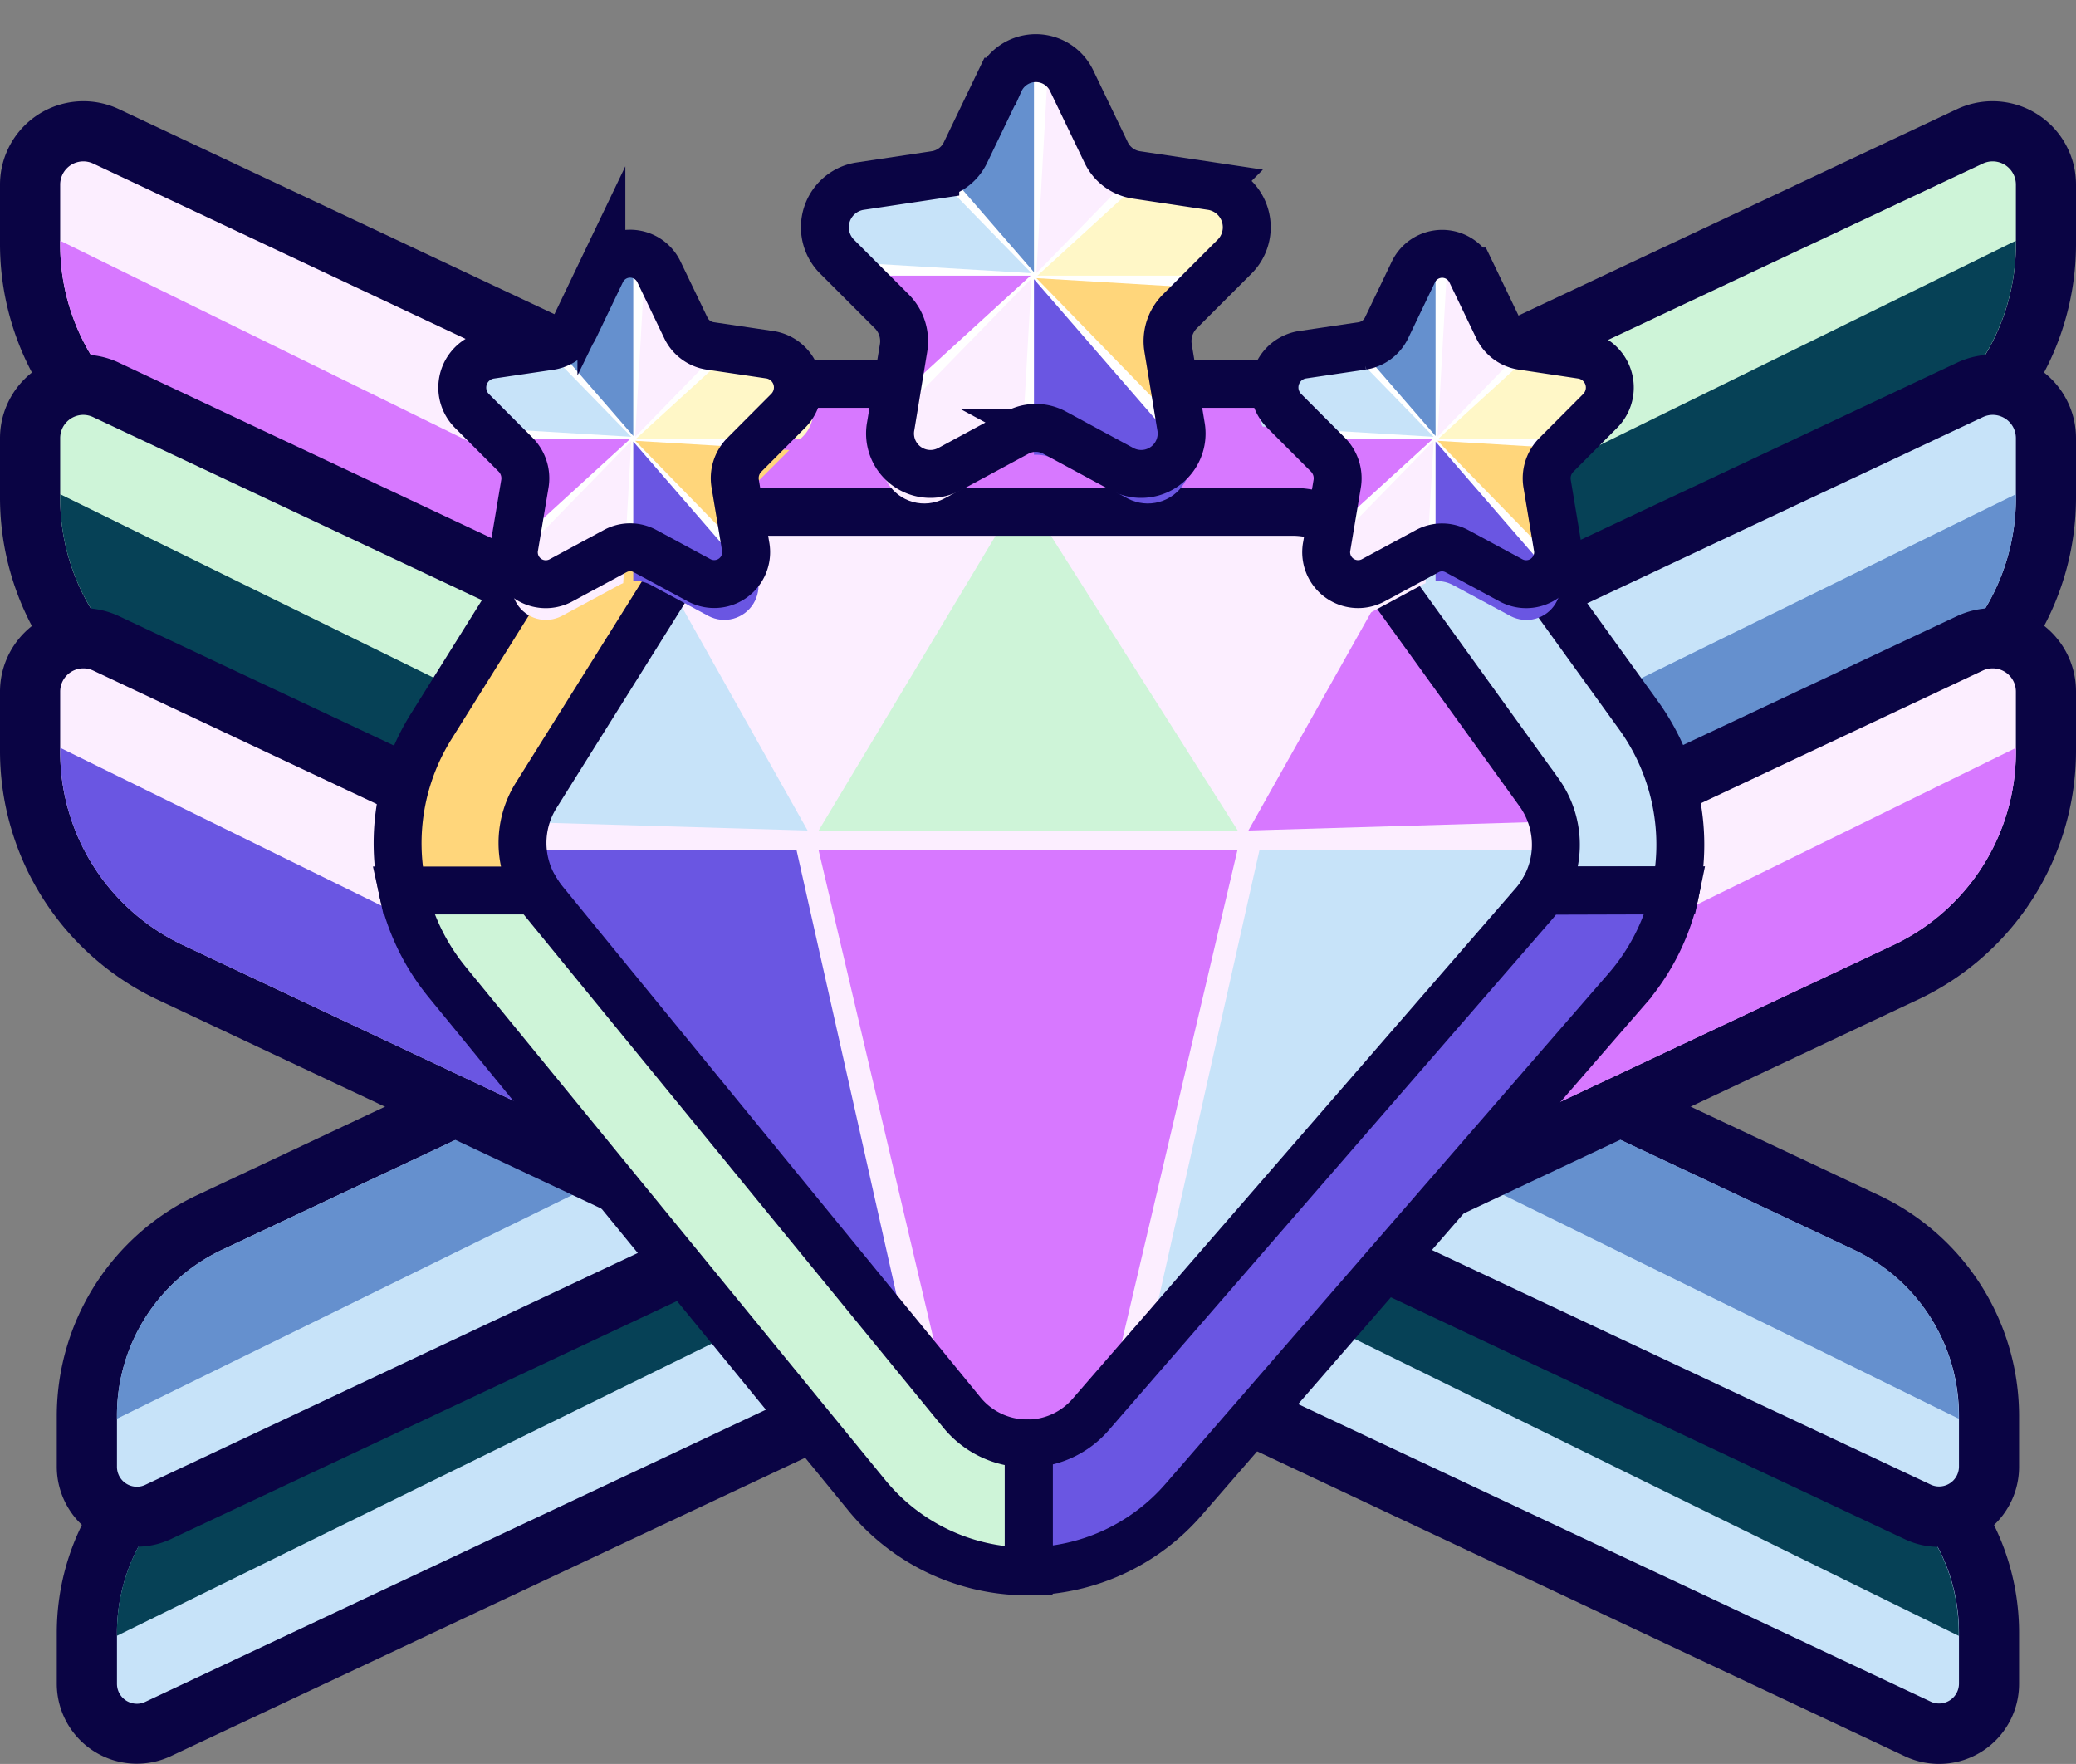 <svg data-name="거래등급 다이아" xmlns="http://www.w3.org/2000/svg" width="32.5" height="27.611" viewBox="0 0 32.5 27.611">
    <rect x="0" y="0" width="32.5" height="27.611" fill="#808080" stroke="none"/>
    <defs>
        <clipPath id="aaub53le3a">
            <path data-name="사각형 769" style="fill:none" d="M0 0h32.5v27.611H0z"/>
        </clipPath>
        <clipPath id="8g2rkn85lb">
            <path data-name="패스 1423" d="M12.632 8.506a1.414 1.414 0 0 0-1.2.67L8.9 13.219a1.488 1.488 0 0 0 .107 1.728l6.963 8.517a1.4 1.4 0 0 0 2.15.032l7.367-8.487a1.492 1.492 0 0 0 .081-1.84L22.635 9.1a1.409 1.409 0 0 0-1.143-.591z" transform="translate(-8.678 -8.506)" style="fill:none"/>
        </clipPath>
        <clipPath id="1ygyaxjg4c">
            <path data-name="패스 1443" d="m16.618 1.356-.564 1.175a.674.674 0 0 1-.5.375l-1.266.194a.691.691 0 0 0-.37 1.17l.913.914a.7.7 0 0 1 .193.608l-.216 1.291a.672.672 0 0 0 .969.723l1.129-.609a.648.648 0 0 1 .622 0l1.13.609a.672.672 0 0 0 .969-.723l-.215-1.291a.7.7 0 0 1 .192-.608l.913-.914a.691.691 0 0 0-.37-1.17l-1.262-.189a.67.67 0 0 1-.5-.375l-.566-1.175a.66.66 0 0 0-1.2 0" transform="translate(-13.716 -.973)" style="fill:none"/>
        </clipPath>
        <clipPath id="nisdsb6o9d">
            <path data-name="패스 1454" d="m23.488 4.512-.45.936a.533.533 0 0 1-.4.3l-1.006.15a.55.55 0 0 0-.294.931l.727.728a.554.554 0 0 1 .153.483l-.172 1.028a.536.536 0 0 0 .773.576l.9-.485a.518.518 0 0 1 .495 0l.9.485a.534.534 0 0 0 .771-.576l-.172-1.028a.557.557 0 0 1 .153-.483l.727-.728A.549.549 0 0 0 26.3 5.9l-1.005-.15a.535.535 0 0 1-.4-.3l-.449-.936a.526.526 0 0 0-.954 0" transform="translate(-21.177 -4.208)" style="fill:none"/>
        </clipPath>
        <clipPath id="eohfa9yire">
            <path data-name="패스 1465" d="m9.994 4.512-.45.936a.535.535 0 0 1-.4.3L8.139 5.9a.55.55 0 0 0-.3.931l.727.728a.554.554 0 0 1 .153.483l-.166 1.025a.534.534 0 0 0 .771.576l.9-.485a.518.518 0 0 1 .5 0l.9.485a.535.535 0 0 0 .772-.576l-.172-1.028a.557.557 0 0 1 .153-.483l.728-.728A.55.55 0 0 0 12.8 5.9l-1-.153a.533.533 0 0 1-.4-.3l-.449-.936a.526.526 0 0 0-.954 0" transform="translate(-7.683 -4.208)" style="fill:none"/>
        </clipPath>
    </defs>
    <g data-name="그룹 697">
        <g data-name="그룹 696" style="clip-path:url(#aaub53le3a)">
            <path data-name="패스 1386" d="M20.349 12.367a.466.466 0 0 1-.252-.073.472.472 0 0 1-.219-.4V8.261a.472.472 0 0 1 .27-.427L31.992 2.26a.835.835 0 0 1 1.19.756v.939a3.834 3.834 0 0 1-2.192 3.454l-10.44 4.913a.469.469 0 0 1-.2.045" transform="translate(-1.152 -.126)" style="fill:#cef4d8"/>
            <path data-name="패스 1387" d="M32.318 2.623a.364.364 0 0 1 .364.364v.939a3.347 3.347 0 0 1-1.923 3.029L20.32 11.867V8.231l11.843-5.573a.368.368 0 0 1 .154-.035m0-.942a1.308 1.308 0 0 0-.556.124L19.919 7.379a.94.94 0 0 0-.541.852v3.636a.942.942 0 0 0 1.342.853l10.44-4.913a4.309 4.309 0 0 0 2.463-3.881v-.939a1.307 1.307 0 0 0-1.306-1.306" transform="translate(-1.123 -.097)" style="fill:#0a0444"/>
            <path data-name="패스 1388" d="M20.378 10.071V12l10.44-4.913a3.347 3.347 0 0 0 1.921-3.027V4z" transform="translate(-1.181 -.232)" style="fill:#064156"/>
            <path data-name="패스 1389" d="M31.564 28.264a.788.788 0 0 1-.333-.073l-10.139-4.774a.47.47 0 0 1-.27-.426V19.88a.472.472 0 0 1 .219-.4.466.466 0 0 1 .252-.073.471.471 0 0 1 .2.044l8.937 4.206a3.347 3.347 0 0 1 1.915 3.018v.8a.78.78 0 0 1-.782.782" transform="translate(-1.207 -1.125)" style="fill:#c7e3f9"/>
            <path data-name="패스 1390" d="m21.264 19.851 8.936 4.205a2.867 2.867 0 0 1 1.646 2.593v.8a.312.312 0 0 1-.312.312.306.306 0 0 1-.132-.03l-10.138-4.768zm0-.942a.942.942 0 0 0-.942.942v3.112a.943.943 0 0 0 .541.853L31 28.587a1.253 1.253 0 0 0 1.787-1.134v-.8A3.821 3.821 0 0 0 30.6 23.2L21.665 19a.94.94 0 0 0-.4-.089" transform="translate(-1.178 -1.096)" style="fill:#0a0444"/>
            <path data-name="패스 1391" d="M21.322 21.561v-1.652l8.937 4.206a2.866 2.866 0 0 1 1.641 2.593v.052z" transform="translate(-1.236 -1.154)" style="fill:#064156"/>
            <path data-name="패스 1392" d="M31.564 24.658a.788.788 0 0 1-.333-.073l-10.139-4.774a.47.47 0 0 1-.27-.426v-3.111a.472.472 0 0 1 .219-.4.466.466 0 0 1 .252-.073.471.471 0 0 1 .2.044l8.937 4.206a3.349 3.349 0 0 1 1.915 3.018v.8a.78.78 0 0 1-.782.782" transform="translate(-1.207 -.916)" style="fill:#c7e3f9"/>
            <path data-name="패스 1393" d="M21.264 16.245 30.2 20.45a2.867 2.867 0 0 1 1.646 2.593v.8a.312.312 0 0 1-.312.312.306.306 0 0 1-.132-.03l-10.138-4.768zm0-.942a.942.942 0 0 0-.942.942v3.112a.943.943 0 0 0 .541.853L31 24.981a1.253 1.253 0 0 0 1.787-1.134v-.8A3.822 3.822 0 0 0 30.6 19.6l-8.937-4.206a.94.94 0 0 0-.4-.089" transform="translate(-1.178 -.887)" style="fill:#0a0444"/>
            <path data-name="패스 1394" d="M21.322 17.954V16.3l8.937 4.206A2.866 2.866 0 0 1 31.9 23.1v.052z" transform="translate(-1.236 -.945)" style="fill:#6590ce"/>
            <path data-name="패스 1395" d="M2.226 28.264a.782.782 0 0 1-.782-.782v-.8a3.348 3.348 0 0 1 1.916-3.023l8.94-4.206a.471.471 0 0 1 .2-.044.466.466 0 0 1 .252.073.472.472 0 0 1 .219.4v3.112a.47.47 0 0 1-.27.426L2.559 28.19a.779.779 0 0 1-.333.074" transform="translate(-.084 -1.125)" style="fill:#c7e3f9"/>
            <path data-name="패스 1396" d="M12.469 19.851v3.112L2.33 27.735a.306.306 0 0 1-.132.03.312.312 0 0 1-.312-.312v-.8a2.867 2.867 0 0 1 1.646-2.593zm0-.942a.94.94 0 0 0-.4.089L3.13 23.2a3.821 3.821 0 0 0-2.186 3.45v.8a1.253 1.253 0 0 0 1.787 1.134l10.139-4.768a.943.943 0 0 0 .541-.853v-3.112a.942.942 0 0 0-.942-.942" transform="translate(-.055 -1.096)" style="fill:#0a0444"/>
            <path data-name="패스 1397" d="M12.527 21.561v-1.652L3.59 24.115a2.866 2.866 0 0 0-1.646 2.592v.052z" transform="translate(-.113 -1.154)" style="fill:#064156"/>
            <path data-name="패스 1398" d="M2.226 24.658a.782.782 0 0 1-.782-.782v-.8a3.35 3.35 0 0 1 1.916-3.023l8.94-4.206a.471.471 0 0 1 .2-.044.466.466 0 0 1 .252.073.472.472 0 0 1 .219.4v3.112a.47.47 0 0 1-.27.426l-10.142 4.77a.779.779 0 0 1-.333.074" transform="translate(-.084 -.916)" style="fill:#c7e3f9"/>
            <path data-name="패스 1399" d="M12.469 16.245v3.112L2.33 24.129a.306.306 0 0 1-.132.03.312.312 0 0 1-.312-.312v-.8a2.867 2.867 0 0 1 1.646-2.597zm0-.942a.94.94 0 0 0-.4.089L3.13 19.6a3.822 3.822 0 0 0-2.186 3.444v.8a1.253 1.253 0 0 0 1.787 1.134L12.87 20.21a.943.943 0 0 0 .541-.853v-3.112a.942.942 0 0 0-.942-.942" transform="translate(-.055 -.887)" style="fill:#0a0444"/>
            <path data-name="패스 1400" d="M12.527 17.954V16.3L3.59 20.508A2.866 2.866 0 0 0 1.944 23.1v.052z" transform="translate(-.113 -.945)" style="fill:#6590ce"/>
            <path data-name="패스 1401" d="M20.349 16.579a.466.466 0 0 1-.252-.073.472.472 0 0 1-.219-.4v-3.633a.472.472 0 0 1 .27-.427l11.844-5.573a.833.833 0 0 1 1.19.755v.939a3.832 3.832 0 0 1-2.192 3.454l-10.44 4.913a.469.469 0 0 1-.2.045" transform="translate(-1.152 -.37)" style="fill:#c7e3f9"/>
            <path data-name="패스 1402" d="M32.318 6.835a.364.364 0 0 1 .364.365v.939a3.347 3.347 0 0 1-1.923 3.029L20.32 16.079v-3.635l11.843-5.573a.369.369 0 0 1 .154-.036m0-.942a1.3 1.3 0 0 0-.556.125l-11.842 5.573a.942.942 0 0 0-.541.853v3.635a.942.942 0 0 0 1.342.853l10.44-4.913a4.307 4.307 0 0 0 2.463-3.88V7.2a1.308 1.308 0 0 0-1.306-1.307" transform="translate(-1.123 -.341)" style="fill:#0a0444"/>
            <path data-name="패스 1403" d="M20.378 14.284v1.929l10.44-4.913a3.347 3.347 0 0 0 1.922-3.028v-.06z" transform="translate(-1.181 -.476)" style="fill:#6590ce"/>
            <path data-name="패스 1404" d="M20.349 20.792a.466.466 0 0 1-.252-.073.472.472 0 0 1-.219-.4v-3.633a.472.472 0 0 1 .27-.427l11.843-5.573a.833.833 0 0 1 1.19.755v.939a3.832 3.832 0 0 1-2.192 3.454L20.55 20.747a.469.469 0 0 1-.2.045" transform="translate(-1.152 -.615)" style="fill:#fceeff"/>
            <path data-name="패스 1405" d="M32.318 11.048a.364.364 0 0 1 .364.364v.939a3.347 3.347 0 0 1-1.923 3.029L20.32 20.292v-3.636l11.843-5.573a.368.368 0 0 1 .154-.035m0-.942a1.308 1.308 0 0 0-.556.124L19.919 15.8a.94.94 0 0 0-.541.852v3.636a.942.942 0 0 0 1.342.853l10.44-4.913a4.309 4.309 0 0 0 2.463-3.881v-.939a1.307 1.307 0 0 0-1.306-1.306" transform="translate(-1.123 -.586)" style="fill:#0a0444"/>
            <path data-name="패스 1406" d="M20.378 18.5v1.929l10.44-4.913a3.347 3.347 0 0 0 1.922-3.028v-.061z" transform="translate(-1.181 -.72)" style="fill:#d778ff"/>
            <path data-name="패스 1407" d="M13.332 12.367a.469.469 0 0 1-.2-.045L2.692 7.409A3.834 3.834 0 0 1 .5 3.955v-.939a.835.835 0 0 1 1.19-.756l11.843 5.574a.472.472 0 0 1 .27.427V11.9a.472.472 0 0 1-.219.4.466.466 0 0 1-.252.073" transform="translate(-.029 -.126)" style="fill:#fceeff"/>
            <path data-name="패스 1408" d="M1.306 2.623a.368.368 0 0 1 .154.035L13.3 8.231v3.636L2.865 6.954A3.347 3.347 0 0 1 .942 3.926v-.939a.364.364 0 0 1 .364-.364m0-.942A1.307 1.307 0 0 0 0 2.987v.939a4.309 4.309 0 0 0 2.463 3.881L12.9 12.72a.947.947 0 0 0 .4.089.942.942 0 0 0 .942-.942V8.231a.94.94 0 0 0-.541-.852L1.861 1.805a1.308 1.308 0 0 0-.556-.124" transform="translate(0 -.097)" style="fill:#0a0444"/>
            <path data-name="패스 1409" d="M13.361 10.071V12L2.922 7.088A3.347 3.347 0 0 1 1 4.06V4z" transform="translate(-.058 -.232)" style="fill:#d778ff"/>
            <path data-name="패스 1410" d="M13.332 16.579a.469.469 0 0 1-.2-.045l-10.44-4.913A3.832 3.832 0 0 1 .5 8.167v-.939a.833.833 0 0 1 1.19-.755l11.843 5.573a.472.472 0 0 1 .27.427v3.635a.472.472 0 0 1-.219.4.466.466 0 0 1-.252.073" transform="translate(-.029 -.37)" style="fill:#cef4d8"/>
            <path data-name="패스 1411" d="M1.306 6.835a.369.369 0 0 1 .154.036l11.84 5.573v3.635L2.865 11.167A3.347 3.347 0 0 1 .942 8.139V7.2a.364.364 0 0 1 .364-.365m0-.942A1.308 1.308 0 0 0 0 7.2v.939a4.307 4.307 0 0 0 2.463 3.88L12.9 16.932a.942.942 0 0 0 1.342-.853v-3.635a.942.942 0 0 0-.541-.853L1.861 6.018a1.3 1.3 0 0 0-.556-.125" transform="translate(0 -.341)" style="fill:#0a0444"/>
            <path data-name="패스 1412" d="M13.361 14.284v1.929L2.922 11.3A3.347 3.347 0 0 1 1 8.273v-.061z" transform="translate(-.058 -.476)" style="fill:#064156"/>
            <path data-name="패스 1413" d="M13.332 20.792a.469.469 0 0 1-.2-.045l-10.44-4.913A3.832 3.832 0 0 1 .5 12.38v-.939a.833.833 0 0 1 1.19-.755l11.843 5.573a.472.472 0 0 1 .27.427v3.635a.472.472 0 0 1-.219.4.466.466 0 0 1-.252.073" transform="translate(-.029 -.615)" style="fill:#fceeff"/>
            <path data-name="패스 1414" d="M1.306 11.048a.368.368 0 0 1 .154.035l11.84 5.573v3.636L2.865 15.379a3.347 3.347 0 0 1-1.923-3.028v-.939a.364.364 0 0 1 .364-.364m0-.942A1.307 1.307 0 0 0 0 11.412v.939a4.309 4.309 0 0 0 2.463 3.881L12.9 21.145a.942.942 0 0 0 1.342-.853v-3.636a.94.94 0 0 0-.542-.856L1.861 10.23a1.308 1.308 0 0 0-.556-.124" transform="translate(0 -.586)" style="fill:#0a0444"/>
            <path data-name="패스 1415" d="M13.361 18.5v1.929L2.922 15.514A3.347 3.347 0 0 1 1 12.486v-.061z" transform="translate(-.058 -.72)" style="fill:#6a56e2"/>
            <path data-name="패스 1416" d="M12.4 8.505h8.35a1.327 1.327 0 0 1 1.076.557l2.768 3.838a1.4 1.4 0 0 1-.076 1.733l-6.939 7.994a1.317 1.317 0 0 1-2.025-.03l-6.56-8.023a1.4 1.4 0 0 1-.1-1.628l2.384-3.809a1.333 1.333 0 0 1 1.122-.632" transform="translate(-.503 -.493)" style="fill:#fceeff"/>
        </g>
    </g>
    <g data-name="그룹 699">
        <g data-name="그룹 698" style="clip-path:url(#8g2rkn85lb)" transform="translate(7.677 7.461)">
            <path data-name="패스 1417" d="m17.008 8.73-3.191 5.315h6.561z" transform="translate(-8.678 -8.506)" style="fill:#cef4d8"/>
            <path data-name="패스 1418" d="m7.565 13.865 6.079.18-3.281-5.834z" transform="translate(-8.678 -8.506)" style="fill:#c7e3f9"/>
            <path data-name="패스 1419" d="m26.624 13.865-6.079.18 3.281-5.834z" transform="translate(-8.678 -8.506)" style="fill:#d778ff"/>
            <path data-name="패스 1420" d="m13.816 14.352 2.416 10.276h1.725l2.416-10.276z" transform="translate(-8.678 -8.506)" style="fill:#d778ff"/>
            <path data-name="패스 1421" d="m20.718 14.352-2.071 9.213 7.938-9.213z" transform="translate(-8.678 -8.506)" style="fill:#c7e3f9"/>
            <path data-name="패스 1422" d="m13.471 14.352 2.071 9.213L7.6 14.352z" transform="translate(-8.678 -8.506)" style="fill:#6a56e2"/>
        </g>
    </g>
    <g data-name="그룹 701">
        <g data-name="그룹 700" style="clip-path:url(#aaub53le3a)">
            <path data-name="패스 1424" d="m22.612 8.977 2.768 3.837a1.407 1.407 0 0 1 .068 1.532h2.068a3.461 3.461 0 0 0-.568-2.724l-2.769-3.836a3.323 3.323 0 0 0-.737-.735l-1.273 1.536a1.34 1.34 0 0 1 .443.391" transform="translate(-1.285 -.409)" style="fill:#c7e3f9"/>
            <path data-name="패스 1425" d="m22.612 8.977 2.768 3.837a1.407 1.407 0 0 1 .068 1.532h2.068a3.461 3.461 0 0 0-.568-2.724l-2.769-3.836a3.323 3.323 0 0 0-.737-.735l-1.273 1.536a1.34 1.34 0 0 1 .443.39z" transform="translate(-1.285 -.409)" style="stroke:#0a0444;stroke-miterlimit:10;stroke-width:.75px;fill:none"/>
            <path data-name="패스 1426" d="M25.153 14.8a1.436 1.436 0 0 1-.145.2l-6.939 7.994a1.311 1.311 0 0 1-.972.458v2a3.255 3.255 0 0 0 2.429-1.129l6.94-7.994a3.412 3.412 0 0 0 .756-1.535z" transform="translate(-.991 -.857)" style="fill:#6a56e2"/>
            <path data-name="패스 1427" d="M25.153 14.8a1.436 1.436 0 0 1-.145.2l-6.939 7.994a1.311 1.311 0 0 1-.972.458v2a3.255 3.255 0 0 0 2.429-1.129l6.94-7.994a3.412 3.412 0 0 0 .756-1.535z" transform="translate(-.991 -.857)" style="stroke:#0a0444;stroke-miterlimit:10;stroke-width:.75px;fill:none"/>
            <path data-name="패스 1428" d="M16.467 23.451a1.319 1.319 0 0 1-1.026-.491L8.88 14.938a1.615 1.615 0 0 1-.1-.143H6.693a3.427 3.427 0 0 0 .693 1.431l6.56 8.022a3.248 3.248 0 0 0 2.52 1.206h.026v-2h-.026" transform="translate(-.388 -.857)" style="fill:#cef4d8"/>
            <path data-name="패스 1429" d="M16.467 23.451a1.319 1.319 0 0 1-1.026-.491L8.88 14.938a1.615 1.615 0 0 1-.1-.143H6.693a3.427 3.427 0 0 0 .693 1.431l6.56 8.022a3.248 3.248 0 0 0 2.52 1.206h.026v-2z" transform="translate(-.388 -.857)" style="stroke:#0a0444;stroke-miterlimit:10;stroke-width:.75px;fill:none"/>
            <path data-name="패스 1430" d="M12.509 8.382h8.347a1.306 1.306 0 0 1 .633.166l1.274-1.536a3.238 3.238 0 0 0-1.907-.633h-8.347a3.217 3.217 0 0 0-2.07.759L11.7 8.662a1.313 1.313 0 0 1 .806-.28" transform="translate(-.605 -.37)" style="fill:#d778ff"/>
            <path data-name="패스 1431" d="M12.509 8.382h8.347a1.306 1.306 0 0 1 .633.166l1.274-1.536a3.238 3.238 0 0 0-1.907-.633h-8.347a3.217 3.217 0 0 0-2.07.759L11.7 8.662a1.313 1.313 0 0 1 .809-.28z" transform="translate(-.605 -.37)" style="stroke:#0a0444;stroke-miterlimit:10;stroke-width:.75px;fill:none"/>
            <path data-name="패스 1432" d="m8.775 12.869 2.385-3.808a1.379 1.379 0 0 1 .319-.352l-1.263-1.523a3.352 3.352 0 0 0-.7.791l-2.382 3.809a3.444 3.444 0 0 0-.446 2.569h2.089a1.4 1.4 0 0 1 0-1.486" transform="translate(-.383 -.416)" style="fill:#ffd67b"/>
            <path data-name="패스 1433" d="m8.775 12.869 2.385-3.808a1.379 1.379 0 0 1 .319-.352l-1.263-1.523a3.352 3.352 0 0 0-.7.791l-2.382 3.809a3.444 3.444 0 0 0-.446 2.569h2.089a1.4 1.4 0 0 1-.002-1.486z" transform="translate(-.383 -.416)" style="stroke:#0a0444;stroke-miterlimit:10;stroke-width:.75px;fill:none"/>
            <path data-name="패스 1434" d="m17.579 1.334.532 1.107a.629.629 0 0 0 .474.353l1.19.178a.651.651 0 0 1 .349 1.1l-.861.861a.66.66 0 0 0-.181.573l.2 1.216a.633.633 0 0 1-.914.681l-1.064-.575a.616.616 0 0 0-.586 0l-1.064.575a.633.633 0 0 1-.914-.681l.2-1.216a.66.66 0 0 0-.181-.573l-.861-.861a.651.651 0 0 1 .349-1.1l1.19-.178a.629.629 0 0 0 .474-.353l.532-1.107a.622.622 0 0 1 1.129 0" transform="translate(-.795 -.056)" style="fill:#fff"/>
        </g>
    </g>
    <g data-name="그룹 703">
        <g data-name="그룹 702" style="clip-path:url(#1ygyaxjg4c)" transform="translate(12.718 .973)">
            <path data-name="패스 1435" d="M17.185.382V4.26l-2.734-3.153S15.1.172 15.623.038a3.383 3.383 0 0 1 1.562.344" transform="translate(-13.716 -.973)" style="fill:#6590ce"/>
            <path data-name="패스 1436" d="m14.476 1.534 2.671 2.742-4.1-.244a3.347 3.347 0 0 1 .092-1.607 3.453 3.453 0 0 1 1.342-.891" transform="translate(-13.716 -.973)" style="fill:#c7e3f9"/>
            <path data-name="패스 1437" d="M13.355 4.315h3.777l-3.071 2.807s-.911-.668-1.041-1.2a3.636 3.636 0 0 1 .335-1.6" transform="translate(-13.716 -.973)" style="fill:#d778ff"/>
            <path data-name="패스 1438" d="m14.476 7.1 2.671-2.742-.238 4.214a3.1 3.1 0 0 1-1.565-.094 3.568 3.568 0 0 1-.868-1.378" transform="translate(-13.716 -.973)" style="fill:#fceeff"/>
            <path data-name="패스 1439" d="M17.185 8.248V4.37l2.734 3.153s-.651.935-1.172 1.069a3.383 3.383 0 0 1-1.562-.344" transform="translate(-13.716 -.973)" style="fill:#6a56e2"/>
            <path data-name="패스 1440" d="m19.894 7.1-2.671-2.746 4.1.244a3.347 3.347 0 0 1-.087 1.602 3.453 3.453 0 0 1-1.342.891" transform="translate(-13.716 -.973)" style="fill:#ffd67b"/>
            <path data-name="패스 1441" d="M21.016 4.315h-3.777l3.071-2.807s.911.668 1.041 1.2a3.636 3.636 0 0 1-.335 1.6" transform="translate(-13.716 -.973)" style="fill:#fff7c7"/>
            <path data-name="패스 1442" d="m19.894 1.534-2.671 2.742.238-4.214a3.1 3.1 0 0 1 1.565.094 3.568 3.568 0 0 1 .868 1.378" transform="translate(-13.716 -.973)" style="fill:#fceeff"/>
        </g>
    </g>
    <g data-name="그룹 705">
        <g data-name="그룹 704" style="clip-path:url(#aaub53le3a)">
            <path data-name="패스 1444" d="m17.579 1.334.532 1.107a.629.629 0 0 0 .474.353l1.19.178a.651.651 0 0 1 .349 1.1l-.861.861a.66.66 0 0 0-.181.573l.2 1.216a.633.633 0 0 1-.914.681l-1.064-.575a.616.616 0 0 0-.586 0l-1.064.575a.633.633 0 0 1-.914-.681l.2-1.216a.66.66 0 0 0-.181-.573l-.861-.861a.651.651 0 0 1 .349-1.1l1.19-.178a.629.629 0 0 0 .474-.353l.532-1.107a.622.622 0 0 1 1.136 0z" transform="translate(-.795 -.056)" style="stroke:#0a0444;stroke-miterlimit:10;stroke-width:.75px;fill:none"/>
            <path data-name="패스 1445" d="m24.253 4.494.424.882a.506.506 0 0 0 .377.282L26 5.8a.518.518 0 0 1 .278.877l-.685.687a.519.519 0 0 0-.144.455l.161.968a.5.5 0 0 1-.726.542l-.847-.457a.488.488 0 0 0-.466 0l-.847.457A.5.5 0 0 1 22 8.785l.162-.968a.525.525 0 0 0-.144-.455l-.686-.687a.518.518 0 0 1 .278-.877l.947-.14a.51.51 0 0 0 .378-.282l.423-.882a.5.5 0 0 1 .9 0" transform="translate(-1.228 -.244)" style="fill:#fff"/>
        </g>
    </g>
    <g data-name="그룹 707">
        <g data-name="그룹 706" style="clip-path:url(#nisdsb6o9d)" transform="translate(19.712 4.208)">
            <path data-name="패스 1446" d="M23.939 3.737v3.087l-2.176-2.51s.518-.744.933-.851a2.7 2.7 0 0 1 1.243.274" transform="translate(-21.177 -4.208)" style="fill:#6590ce"/>
            <path data-name="패스 1447" d="m21.783 4.654 2.126 2.183-3.267-.195a2.659 2.659 0 0 1 .073-1.279 2.749 2.749 0 0 1 1.068-.709" transform="translate(-21.177 -4.208)" style="fill:#c7e3f9"/>
            <path data-name="패스 1448" d="M20.89 6.868h3.01L21.452 9.1s-.725-.532-.829-.957a2.9 2.9 0 0 1 .267-1.277" transform="translate(-21.177 -4.208)" style="fill:#d778ff"/>
            <path data-name="패스 1449" d="M21.783 9.082 23.909 6.9l-.19 3.355a2.469 2.469 0 0 1-1.245-.075 2.839 2.839 0 0 1-.691-1.1" transform="translate(-21.177 -4.208)" style="fill:#fceeff"/>
            <path data-name="패스 1450" d="M23.939 10V6.912l2.176 2.51s-.518.744-.933.851A2.7 2.7 0 0 1 23.939 10" transform="translate(-21.177 -4.208)" style="fill:#6a56e2"/>
            <path data-name="패스 1451" d="M26.095 9.082 23.969 6.9l3.267.195a2.659 2.659 0 0 1-.073 1.279 2.749 2.749 0 0 1-1.068.709" transform="translate(-21.177 -4.208)" style="fill:#ffd67b"/>
            <path data-name="패스 1452" d="M26.988 6.868h-3.006l2.444-2.234s.725.532.829.957a2.9 2.9 0 0 1-.267 1.277" transform="translate(-21.177 -4.208)" style="fill:#fff7c7"/>
            <path data-name="패스 1453" d="m26.095 4.654-2.126 2.183.19-3.355a2.469 2.469 0 0 1 1.245.075 2.839 2.839 0 0 1 .691 1.1" transform="translate(-21.177 -4.208)" style="fill:#fceeff"/>
        </g>
    </g>
    <g data-name="그룹 709">
        <g data-name="그룹 708" style="clip-path:url(#aaub53le3a)">
            <path data-name="패스 1455" d="m24.253 4.494.424.882a.506.506 0 0 0 .377.282L26 5.8a.518.518 0 0 1 .278.877l-.685.687a.519.519 0 0 0-.144.455l.161.968a.5.5 0 0 1-.726.542l-.847-.457a.488.488 0 0 0-.466 0l-.847.457A.5.5 0 0 1 22 8.785l.162-.968a.525.525 0 0 0-.144-.455l-.686-.687a.518.518 0 0 1 .278-.877l.947-.14a.51.51 0 0 0 .378-.282l.423-.882a.5.5 0 0 1 .895 0z" transform="translate(-1.228 -.244)" style="stroke:#0a0444;stroke-miterlimit:10;stroke-width:.75px;fill:none"/>
            <path data-name="패스 1456" d="m10.758 4.494.424.882a.506.506 0 0 0 .377.282l.947.14a.518.518 0 0 1 .278.877l-.685.687a.519.519 0 0 0-.144.455l.161.968a.5.5 0 0 1-.726.542l-.847-.457a.488.488 0 0 0-.466 0l-.847.457a.5.5 0 0 1-.73-.542l.162-.968a.525.525 0 0 0-.144-.455l-.686-.687a.518.518 0 0 1 .28-.875l.947-.14a.51.51 0 0 0 .378-.282l.423-.882a.5.5 0 0 1 .9 0" transform="translate(-.445 -.244)" style="fill:#fff"/>
        </g>
    </g>
    <g data-name="그룹 711">
        <g data-name="그룹 710" style="clip-path:url(#eohfa9yire)" transform="translate(7.152 4.208)">
            <path data-name="패스 1457" d="M10.445 3.737v3.087l-2.176-2.51s.518-.744.933-.851a2.7 2.7 0 0 1 1.243.274" transform="translate(-7.683 -4.208)" style="fill:#6590ce"/>
            <path data-name="패스 1458" d="m8.288 4.654 2.126 2.183-3.267-.195a2.659 2.659 0 0 1 .073-1.279 2.749 2.749 0 0 1 1.068-.709" transform="translate(-7.683 -4.208)" style="fill:#c7e3f9"/>
            <path data-name="패스 1459" d="M7.395 6.868H10.4L7.957 9.1s-.725-.532-.829-.957a2.9 2.9 0 0 1 .267-1.277" transform="translate(-7.683 -4.208)" style="fill:#d778ff"/>
            <path data-name="패스 1460" d="M8.288 9.082 10.414 6.9l-.19 3.355a2.469 2.469 0 0 1-1.245-.075 2.839 2.839 0 0 1-.691-1.1" transform="translate(-7.683 -4.208)" style="fill:#fceeff"/>
            <path data-name="패스 1461" d="M10.445 10V6.912l2.176 2.51s-.518.744-.933.851A2.7 2.7 0 0 1 10.445 10" transform="translate(-7.683 -4.208)" style="fill:#6a56e2"/>
            <path data-name="패스 1462" d="M12.6 9.082 10.475 6.9l3.267.195a2.659 2.659 0 0 1-.073 1.279 2.749 2.749 0 0 1-1.068.709" transform="translate(-7.683 -4.208)" style="fill:#ffd67b"/>
            <path data-name="패스 1463" d="M13.494 6.868h-3.006l2.444-2.234s.725.532.829.957a2.9 2.9 0 0 1-.267 1.277" transform="translate(-7.683 -4.208)" style="fill:#fff7c7"/>
            <path data-name="패스 1464" d="m12.6 4.654-2.125 2.183.19-3.355a2.469 2.469 0 0 1 1.245.075 2.839 2.839 0 0 1 .691 1.1" transform="translate(-7.683 -4.208)" style="fill:#fceeff"/>
        </g>
    </g>
    <g data-name="그룹 713">
        <g data-name="그룹 712" style="clip-path:url(#aaub53le3a)">
            <path data-name="패스 1466" d="m10.758 4.494.424.882a.506.506 0 0 0 .377.282l.947.14a.518.518 0 0 1 .278.877l-.685.687a.519.519 0 0 0-.144.455l.161.968a.5.5 0 0 1-.726.542l-.847-.457a.488.488 0 0 0-.466 0l-.847.457a.5.5 0 0 1-.73-.542l.162-.968a.525.525 0 0 0-.144-.455l-.686-.687a.518.518 0 0 1 .28-.875l.947-.14a.51.51 0 0 0 .378-.282l.423-.882a.5.5 0 0 1 .898-.002z" transform="translate(-.445 -.244)" style="stroke:#0a0444;stroke-miterlimit:10;stroke-width:.75px;fill:none"/>
        </g>
    </g>
</svg>
